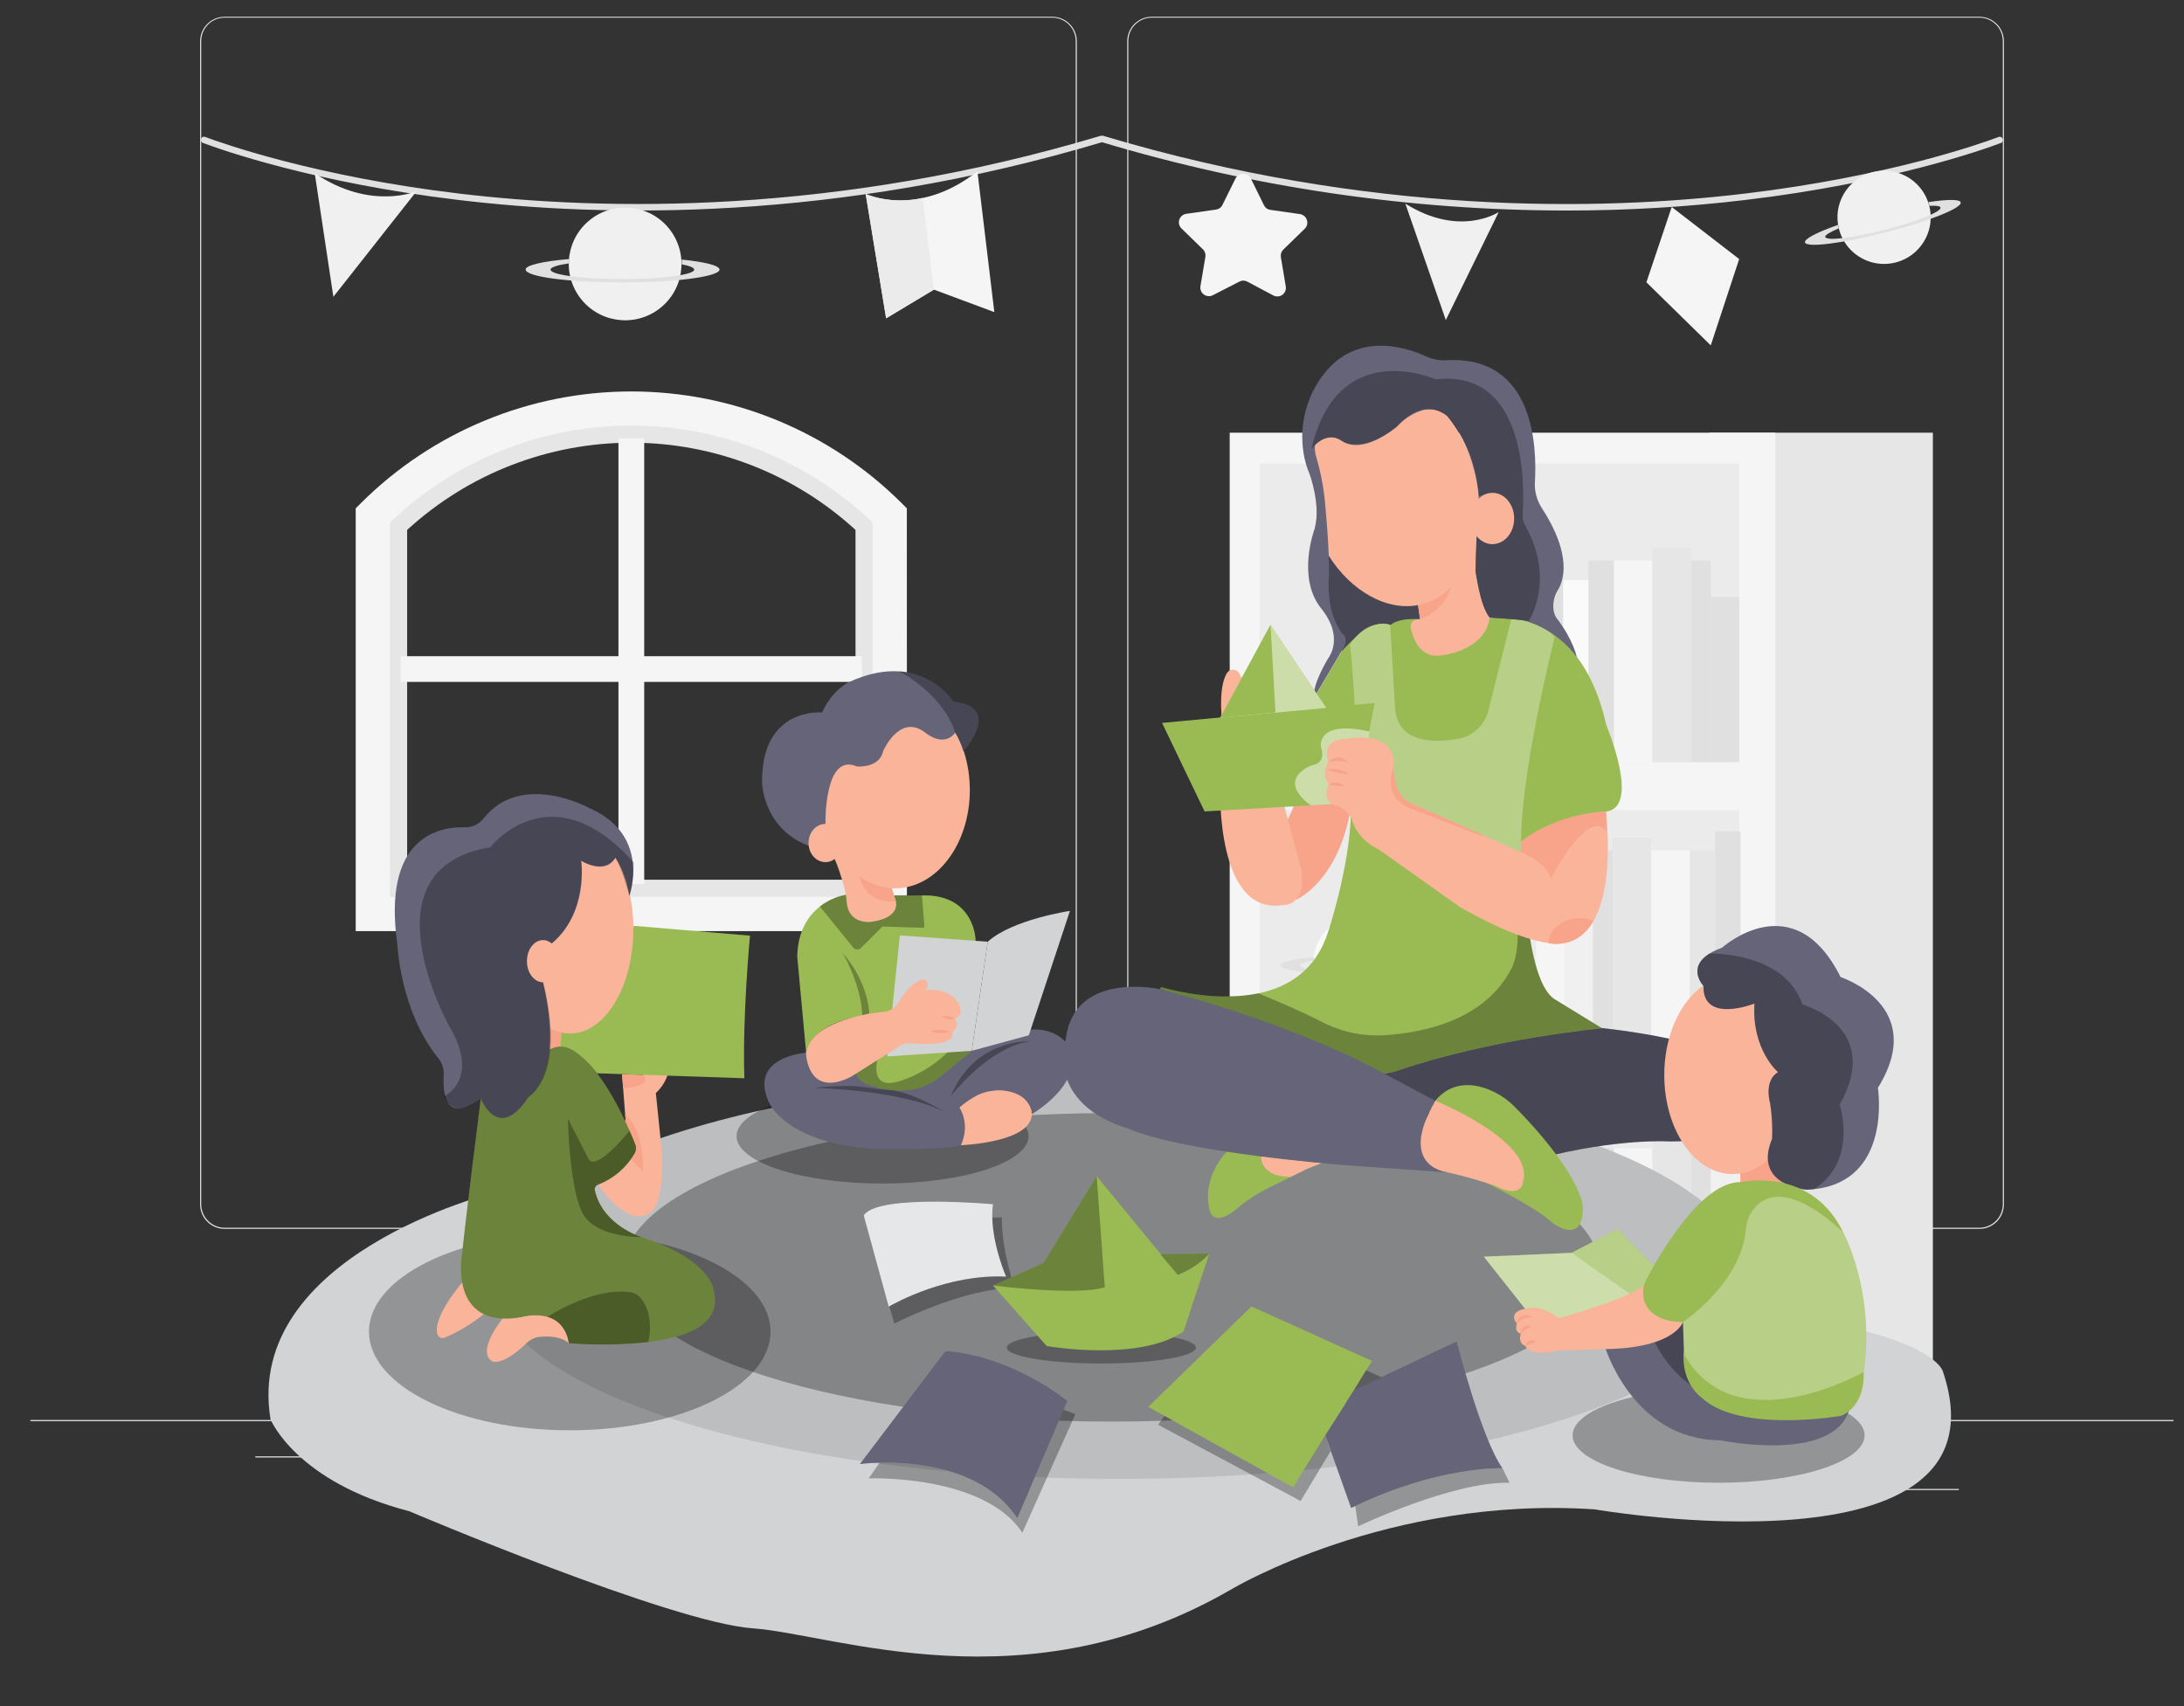 <svg xmlns="http://www.w3.org/2000/svg" width="64" height="50" viewBox="0 0 64 50" fill="none">
  <rect x="0" y="0" width="64" height="50" fill="#333333" stroke="none"/>
  <g clip-path="url(#clip0_155_954)">
    <path d="M57.402 43.636H53.242V43.667H57.402V43.636Z" fill="#EBEBEB"/>
    <path d="M42.495 43.978H41.403V44.009H42.495V43.978Z" fill="#EBEBEB"/>
    <path d="M53.116 42.47H50.706V42.502H53.116V42.47Z" fill="#EBEBEB"/>
    <path d="M12.906 42.681H7.481V42.713H12.906V42.681Z" fill="#EBEBEB"/>
    <path d="M14.82 42.681H14.025V42.713H14.82V42.681Z" fill="#EBEBEB"/>
    <path d="M29.172 43.211H17.405V43.243H29.172V43.211Z" fill="#EBEBEB"/>
    <path d="M30.837 36.013H6.582C6.392 36.013 6.209 35.938 6.075 35.803C5.94 35.668 5.865 35.486 5.865 35.296V1.203C5.866 1.014 5.943 0.833 6.077 0.7C6.212 0.567 6.393 0.492 6.582 0.492H30.837C30.931 0.492 31.025 0.51 31.112 0.546C31.199 0.582 31.278 0.635 31.345 0.702C31.411 0.768 31.464 0.847 31.5 0.934C31.536 1.021 31.555 1.115 31.555 1.209V35.296C31.555 35.486 31.479 35.668 31.345 35.803C31.21 35.938 31.028 36.013 30.837 36.013ZM6.582 0.517C6.4 0.517 6.226 0.59 6.098 0.718C5.969 0.847 5.897 1.021 5.896 1.203V35.296C5.897 35.477 5.969 35.652 6.098 35.78C6.226 35.909 6.4 35.981 6.582 35.982H30.837C31.019 35.981 31.193 35.909 31.322 35.78C31.451 35.652 31.523 35.477 31.523 35.296V1.203C31.523 1.021 31.451 0.847 31.322 0.718C31.193 0.59 31.019 0.517 30.837 0.517H6.582Z" fill="#EBEBEB"/>
    <path d="M58.005 36.013H33.75C33.56 36.013 33.377 35.938 33.243 35.803C33.108 35.668 33.033 35.486 33.033 35.296V1.203C33.035 1.014 33.111 0.833 33.245 0.7C33.38 0.567 33.561 0.492 33.75 0.492H58.005C58.099 0.492 58.192 0.51 58.279 0.546C58.366 0.582 58.445 0.635 58.512 0.702C58.578 0.768 58.631 0.847 58.667 0.934C58.703 1.021 58.722 1.115 58.722 1.209V35.296C58.722 35.486 58.647 35.668 58.512 35.803C58.377 35.938 58.195 36.013 58.005 36.013ZM33.75 0.517C33.568 0.517 33.394 0.59 33.266 0.718C33.137 0.847 33.065 1.021 33.064 1.203V35.296C33.065 35.477 33.137 35.652 33.266 35.78C33.394 35.909 33.568 35.981 33.75 35.982H58.005C58.186 35.981 58.361 35.909 58.489 35.78C58.618 35.652 58.69 35.477 58.691 35.296V1.203C58.69 1.021 58.618 0.847 58.489 0.718C58.361 0.59 58.186 0.517 58.005 0.517H33.75Z" fill="#EBEBEB"/>
    <path d="M63.694 41.615H0.892V41.647H63.694V41.615Z" fill="#EBEBEB"/>
    <path d="M26.078 26.786H10.927V15.105L11.081 14.959C13.074 13.039 15.734 11.97 18.5 11.978C21.267 11.97 23.928 13.039 25.921 14.959L26.075 15.105L26.078 26.786ZM11.931 25.781H25.07V15.53C23.277 13.886 20.933 12.974 18.5 12.974C16.068 12.974 13.724 13.886 11.931 15.53V25.781Z" fill="#E6E6E6"/>
    <path d="M25.261 19.984V19.231H18.878V12.848H18.123V19.231H11.742V19.984H18.123V25.907H18.878V19.984H25.261Z" fill="#F5F5F5"/>
    <path d="M26.577 27.288H10.424V14.898L10.57 14.751C12.675 12.651 15.526 11.472 18.499 11.472C21.472 11.472 24.324 12.651 26.428 14.751L26.574 14.898L26.577 27.288ZM11.429 26.285H25.572V15.313C23.669 13.489 21.136 12.472 18.5 12.472C15.865 12.472 13.332 13.489 11.429 15.313V26.285Z" fill="#F5F5F5"/>
    <path d="M56.641 12.681H50.094V41.632H56.641V12.681Z" fill="#E6E6E6"/>
    <path d="M52.026 12.681H36.035V41.633H52.026V12.681Z" fill="#F5F5F5"/>
    <path d="M42.241 13.587H36.914V40.727H42.241V13.587Z" fill="#EBEBEB"/>
    <path d="M50.964 13.587H43.152V40.727H50.964V13.587Z" fill="#EBEBEB"/>
    <path d="M42.242 22.332H37.398V23.747H42.242V22.332Z" fill="#F5F5F5"/>
    <path d="M50.965 22.332H44.096V23.747H50.965V22.332Z" fill="#F5F5F5"/>
    <path d="M42.242 30.778H37.398V32.193H42.242V30.778Z" fill="#F5F5F5"/>
    <path d="M50.965 30.778H44.096V32.193H50.965V30.778Z" fill="#F5F5F5"/>
    <path d="M46.55 32.982H45.802V40.727H46.55V32.982Z" fill="#E0E0E0"/>
    <path d="M47.297 33.652H46.55V40.727H47.297V33.652Z" fill="#E0E0E0"/>
    <path d="M45.804 33.652H45.056V40.727H45.804V33.652Z" fill="#FAFAFA"/>
    <path d="M50.132 33.652H49.552V40.727H50.132V33.652Z" fill="#E0E0E0"/>
    <path d="M50.966 33.105H50.132V40.727H50.966V33.105Z" fill="#F0F0F0"/>
    <path d="M48.424 33.652H47.297V40.727H48.424V33.652Z" fill="#F5F5F5"/>
    <path d="M49.55 33.208H48.423V40.727H49.55V33.208Z" fill="#E6E6E6"/>
    <path d="M51.005 24.362H50.257V30.823H51.005V24.362Z" fill="#E0E0E0"/>
    <path d="M50.257 24.921H49.51V30.823H50.257V24.921Z" fill="#E6E6E6"/>
    <path d="M47.257 24.921H46.676V30.823H47.257V24.921Z" fill="#E0E0E0"/>
    <path d="M46.676 24.465H45.842V30.823H46.676V24.465Z" fill="#F0F0F0"/>
    <path d="M45.846 24.465H45.012V30.823H45.846V24.465Z" fill="#F5F5F5"/>
    <path d="M49.512 24.921H48.385V30.823H49.512V24.921Z" fill="#F5F5F5"/>
    <path d="M48.384 24.55H47.257V30.823H48.384V24.55Z" fill="#E6E6E6"/>
    <path d="M46.55 17.001H45.802V22.332H46.55V17.001Z" fill="#FAFAFA"/>
    <path d="M47.297 16.429H46.55V22.332H47.297V16.429Z" fill="#E0E0E0"/>
    <path d="M45.804 16.429H45.056V22.332H45.804V16.429Z" fill="#E0E0E0"/>
    <path d="M50.132 16.429H49.552V22.332H50.132V16.429Z" fill="#E0E0E0"/>
    <path d="M50.966 17.493H50.132V22.334H50.966V17.493Z" fill="#E0E0E0"/>
    <path d="M48.424 16.429H47.297V22.332H48.424V16.429Z" fill="#F5F5F5"/>
    <path d="M49.55 16.06H48.423V22.333H49.55V16.06Z" fill="#E6E6E6"/>
    <path d="M42.105 22.529L39.893 17.892L37.678 22.529H42.105Z" fill="#E0E0E0"/>
    <path d="M37.678 22.529L39.893 17.892V22.529H37.678Z" fill="#F5F5F5"/>
    <path d="M39.753 29.418C40.447 29.418 41.01 28.855 41.01 28.16C41.01 27.466 40.447 26.903 39.753 26.903C39.059 26.903 38.496 27.466 38.496 28.16C38.496 28.855 39.059 29.418 39.753 29.418Z" fill="#FAFAFA"/>
    <path d="M38.502 28.052V28.147C38.251 28.185 38.09 28.234 38.09 28.289C38.09 28.404 38.808 28.497 39.692 28.497C40.575 28.497 41.294 28.404 41.294 28.289C41.294 28.244 41.192 28.204 41.015 28.17V28.065C41.528 28.116 41.857 28.196 41.857 28.289C41.857 28.444 40.89 28.571 39.695 28.571C38.5 28.571 37.534 28.445 37.534 28.289C37.525 28.189 37.915 28.103 38.502 28.052Z" fill="#E0E0E0"/>
    <path d="M40.026 25.957C40.091 26.081 40.191 26.181 40.314 26.248C40.436 26.314 40.576 26.342 40.715 26.329C40.853 26.316 40.985 26.262 41.093 26.174C41.201 26.086 41.281 25.968 41.322 25.835C41.363 25.702 41.363 25.56 41.323 25.426C41.283 25.293 41.205 25.174 41.097 25.085C40.99 24.996 40.859 24.941 40.72 24.927C40.581 24.913 40.442 24.94 40.319 25.006C40.154 25.093 40.03 25.242 39.975 25.421C39.921 25.599 39.939 25.792 40.026 25.957Z" fill="#FAFAFA"/>
    <path d="M40.001 25.902C40.007 25.919 40.015 25.935 40.023 25.951C39.907 26.037 39.842 26.103 39.856 26.129C39.886 26.186 40.266 26.044 40.704 25.81C41.143 25.577 41.47 25.34 41.436 25.282C41.425 25.261 41.363 25.268 41.267 25.299V25.293L41.239 25.247C41.506 25.138 41.69 25.09 41.714 25.136C41.756 25.209 41.311 25.53 40.72 25.845C40.129 26.161 39.622 26.348 39.577 26.276C39.554 26.228 39.723 26.082 40.001 25.902Z" fill="#E0E0E0"/>
    <path d="M38.079 24.828L38.013 24.962C38.002 24.985 37.985 25.005 37.965 25.019C37.944 25.034 37.92 25.044 37.895 25.048L37.749 25.069C37.708 25.076 37.671 25.098 37.647 25.132C37.622 25.165 37.612 25.207 37.618 25.249C37.623 25.282 37.639 25.312 37.663 25.335L37.77 25.44C37.789 25.458 37.802 25.48 37.81 25.504C37.818 25.528 37.82 25.554 37.816 25.579L37.791 25.725C37.785 25.754 37.788 25.784 37.799 25.811C37.81 25.838 37.828 25.861 37.852 25.878C37.876 25.895 37.903 25.906 37.932 25.908C37.962 25.91 37.991 25.903 38.016 25.889L38.15 25.816C38.172 25.804 38.197 25.798 38.223 25.798C38.248 25.798 38.273 25.804 38.296 25.816L38.429 25.889C38.455 25.903 38.484 25.909 38.513 25.907C38.542 25.905 38.57 25.895 38.593 25.877C38.617 25.86 38.635 25.837 38.646 25.81C38.657 25.783 38.66 25.754 38.656 25.725L38.63 25.579C38.626 25.554 38.627 25.528 38.635 25.504C38.643 25.48 38.657 25.458 38.675 25.44L38.782 25.335C38.797 25.321 38.808 25.303 38.816 25.285C38.824 25.266 38.828 25.246 38.828 25.225C38.828 25.205 38.824 25.184 38.816 25.166C38.808 25.147 38.797 25.13 38.782 25.115C38.759 25.09 38.727 25.073 38.692 25.069L38.546 25.048C38.521 25.044 38.497 25.035 38.476 25.02C38.456 25.005 38.439 24.985 38.428 24.962L38.361 24.828C38.349 24.801 38.329 24.779 38.304 24.764C38.279 24.748 38.251 24.74 38.221 24.74C38.192 24.74 38.163 24.748 38.139 24.764C38.114 24.779 38.094 24.801 38.081 24.828H38.079Z" fill="#FAFAFA"/>
    <path d="M41.285 26.667L41.254 26.73C41.248 26.741 41.24 26.751 41.231 26.758C41.221 26.765 41.209 26.769 41.197 26.771L41.124 26.781C41.114 26.782 41.105 26.786 41.097 26.791C41.089 26.796 41.081 26.802 41.075 26.81C41.07 26.818 41.065 26.827 41.063 26.836C41.061 26.846 41.06 26.856 41.062 26.865C41.064 26.881 41.071 26.895 41.083 26.906L41.135 26.955C41.143 26.964 41.149 26.974 41.153 26.986C41.157 26.998 41.158 27.01 41.156 27.022L41.143 27.091C41.142 27.101 41.142 27.111 41.144 27.121C41.146 27.131 41.15 27.14 41.156 27.148C41.162 27.156 41.17 27.163 41.178 27.168C41.187 27.173 41.196 27.176 41.206 27.177C41.221 27.18 41.237 27.177 41.251 27.171L41.314 27.136C41.324 27.131 41.336 27.128 41.348 27.128C41.36 27.128 41.372 27.131 41.383 27.136L41.446 27.171C41.455 27.175 41.464 27.178 41.474 27.179C41.484 27.18 41.494 27.178 41.504 27.175C41.513 27.172 41.522 27.167 41.529 27.16C41.537 27.153 41.542 27.145 41.547 27.136C41.554 27.122 41.556 27.107 41.554 27.091L41.542 27.022C41.54 27.01 41.541 26.998 41.544 26.986C41.548 26.974 41.554 26.964 41.563 26.955L41.614 26.906C41.621 26.899 41.627 26.891 41.63 26.882C41.634 26.873 41.636 26.864 41.636 26.854C41.636 26.844 41.634 26.834 41.63 26.826C41.627 26.817 41.621 26.808 41.614 26.802C41.603 26.79 41.588 26.783 41.572 26.781L41.499 26.771C41.487 26.769 41.476 26.764 41.467 26.757C41.457 26.75 41.449 26.741 41.444 26.73L41.413 26.667C41.407 26.654 41.398 26.643 41.386 26.636C41.374 26.628 41.36 26.624 41.346 26.624C41.332 26.624 41.318 26.628 41.306 26.636C41.295 26.643 41.285 26.654 41.279 26.667H41.285Z" fill="#FAFAFA"/>
    <path d="M41.704 34.948H38.766V35.589H41.704V34.948Z" fill="#E6E6E6"/>
    <path d="M38.819 34.948H37.351V35.589H38.819V34.948Z" fill="#FAFAFA"/>
    <path d="M41.366 35.589H38.914V40.727H41.366V35.589Z" fill="#E0E0E0"/>
    <path d="M38.862 35.589H37.688V40.727H38.862V35.589Z" fill="#F5F5F5"/>
    <path d="M45.9 6.17C41.291 6.166 36.708 5.491 32.293 4.168C24.478 6.502 17.713 6.377 13.411 5.857C9.203 5.354 6.467 4.384 5.95 4.19C5.939 4.186 5.928 4.18 5.919 4.172C5.91 4.164 5.902 4.154 5.897 4.143C5.892 4.132 5.889 4.12 5.888 4.108C5.887 4.095 5.889 4.083 5.893 4.072C5.893 4.069 5.893 4.067 5.893 4.065C5.897 4.053 5.904 4.043 5.913 4.034C5.922 4.025 5.932 4.018 5.944 4.013C5.955 4.008 5.967 4.006 5.98 4.006C5.992 4.006 6.005 4.009 6.016 4.014C6.518 4.203 9.244 5.169 13.44 5.671C17.726 6.184 24.468 6.309 32.257 3.979H32.325C40.112 6.31 46.864 6.186 51.149 5.671C55.344 5.169 58.058 4.207 58.568 4.014C58.579 4.01 58.591 4.007 58.603 4.008C58.615 4.008 58.627 4.011 58.639 4.016C58.65 4.021 58.66 4.028 58.668 4.037C58.676 4.046 58.683 4.057 58.687 4.068C58.692 4.079 58.695 4.091 58.695 4.103C58.695 4.115 58.693 4.128 58.689 4.139C58.685 4.15 58.678 4.161 58.67 4.169C58.661 4.178 58.651 4.185 58.64 4.19H58.633C58.118 4.387 55.382 5.355 51.174 5.857C49.424 6.067 47.663 6.171 45.9 6.17Z" fill="#E0E0E0"/>
    <path d="M9.223 5.076L9.769 8.698L12.207 5.604C12.207 5.604 10.857 6.185 9.223 5.076Z" fill="#F0F0F0"/>
    <path d="M41.182 5.967L42.368 9.379L43.919 6.214C43.919 6.214 42.781 6.974 41.182 5.967Z" fill="#F0F0F0"/>
    <path d="M25.368 5.685C25.368 5.685 26.887 6.404 28.642 5.021L29.138 9.147L27.367 8.488L25.967 9.329L25.368 5.685Z" fill="#F5F5F5"/>
    <path d="M25.368 5.685L25.967 9.328L27.367 8.487L27.038 5.8C26.482 5.931 25.9 5.891 25.368 5.685Z" fill="#EBEBEB"/>
    <path d="M36.649 5.22L37.042 6.019C37.059 6.054 37.085 6.085 37.117 6.108C37.15 6.13 37.187 6.145 37.226 6.15L38.105 6.276C38.149 6.285 38.19 6.305 38.224 6.335C38.258 6.364 38.283 6.403 38.297 6.446C38.311 6.488 38.314 6.534 38.304 6.578C38.294 6.622 38.273 6.663 38.242 6.696L37.607 7.314C37.578 7.342 37.556 7.376 37.544 7.415C37.531 7.453 37.528 7.494 37.534 7.533L37.68 8.405C37.686 8.449 37.68 8.495 37.662 8.536C37.644 8.578 37.615 8.614 37.579 8.64C37.542 8.667 37.499 8.683 37.455 8.687C37.41 8.691 37.364 8.683 37.324 8.664L36.548 8.252C36.513 8.233 36.474 8.223 36.434 8.223C36.395 8.223 36.356 8.233 36.321 8.252L35.533 8.656C35.492 8.675 35.447 8.683 35.402 8.678C35.358 8.674 35.315 8.658 35.278 8.632C35.242 8.605 35.213 8.57 35.195 8.528C35.177 8.487 35.171 8.442 35.176 8.397L35.323 7.525C35.329 7.486 35.326 7.445 35.313 7.407C35.3 7.368 35.279 7.334 35.249 7.306L34.615 6.688C34.584 6.655 34.562 6.614 34.552 6.57C34.542 6.526 34.544 6.48 34.558 6.437C34.572 6.394 34.598 6.356 34.632 6.326C34.666 6.296 34.708 6.276 34.752 6.268L35.631 6.142C35.669 6.138 35.706 6.124 35.738 6.103C35.771 6.081 35.797 6.052 35.816 6.019L36.208 5.225C36.24 5.167 36.294 5.124 36.358 5.105C36.421 5.086 36.49 5.094 36.548 5.125C36.59 5.147 36.625 5.18 36.649 5.22Z" fill="#F5F5F5"/>
    <path d="M48.988 6.066L48.246 8.273L50.132 10.122L50.965 7.592L48.988 6.066Z" fill="#F5F5F5"/>
    <path d="M19.285 9.075C20.025 8.541 20.192 7.509 19.659 6.769C19.126 6.029 18.093 5.861 17.353 6.395C16.613 6.928 16.446 7.96 16.979 8.7C17.512 9.441 18.545 9.608 19.285 9.075Z" fill="#F0F0F0"/>
    <path d="M16.675 7.592V7.718C16.339 7.767 16.133 7.831 16.133 7.902C16.133 8.055 17.076 8.178 18.238 8.178C19.4 8.178 20.344 8.052 20.344 7.902C20.344 7.845 20.209 7.79 19.978 7.747V7.607C20.65 7.675 21.085 7.781 21.085 7.9C21.085 8.105 19.812 8.277 18.243 8.277C16.674 8.277 15.404 8.111 15.404 7.9C15.392 7.777 15.9 7.657 16.675 7.592Z" fill="#E0E0E0"/>
    <path d="M53.888 6.708C53.955 6.97 54.098 7.206 54.299 7.386C54.5 7.566 54.75 7.683 55.018 7.721C55.285 7.759 55.558 7.717 55.801 7.601C56.045 7.484 56.249 7.297 56.386 7.065C56.524 6.833 56.59 6.565 56.575 6.295C56.56 6.025 56.466 5.766 56.304 5.549C56.142 5.333 55.92 5.17 55.665 5.08C55.41 4.99 55.135 4.978 54.873 5.045C54.699 5.089 54.536 5.168 54.392 5.275C54.248 5.383 54.127 5.518 54.036 5.672C53.944 5.827 53.884 5.998 53.858 6.176C53.833 6.353 53.843 6.534 53.888 6.708Z" fill="#F0F0F0"/>
    <path d="M53.863 6.59C53.866 6.625 53.873 6.659 53.885 6.692C53.625 6.801 53.473 6.894 53.487 6.943C53.518 7.069 54.299 6.973 55.233 6.734C56.166 6.495 56.895 6.204 56.865 6.082C56.854 6.037 56.74 6.021 56.54 6.033V6.021C56.531 5.988 56.521 5.955 56.51 5.923C57.063 5.84 57.433 5.835 57.457 5.931C57.5 6.096 56.514 6.49 55.255 6.81C53.997 7.13 52.94 7.271 52.892 7.103C52.871 7 53.258 6.803 53.863 6.59Z" fill="#E0E0E0"/>
    <path d="M14.452 34.96C14.452 34.96 7.13 36.791 7.928 41.598C7.928 41.598 8.672 43.429 11.991 44.288C11.991 44.288 19.66 47.55 22.064 47.721C24.467 47.893 30.075 50.068 36.084 46.577C36.084 46.577 40.662 43.83 46.728 44.234C46.728 44.234 59.01 46.362 56.936 40.197C56.936 40.197 56.776 39.35 53.303 38.71" fill="#D1D3D4"/>
    <path d="M32.785 43.341C42.952 43.341 51.194 40.687 51.194 37.412C51.194 34.138 42.952 31.484 32.785 31.484C22.619 31.484 14.377 34.138 14.377 37.412C14.377 40.687 22.619 43.341 32.785 43.341Z" fill="#BCBEC0"/>
    <path opacity="0.3" d="M32.569 41.662C40.463 41.662 46.862 39.638 46.862 37.141C46.862 34.645 40.463 32.621 32.569 32.621C24.674 32.621 18.275 34.645 18.275 37.141C18.275 39.638 24.674 41.662 32.569 41.662Z" fill="black"/>
    <path opacity="0.3" d="M16.696 41.917C19.945 41.917 22.58 40.623 22.58 39.025C22.58 37.428 19.945 36.133 16.696 36.133C13.446 36.133 10.812 37.428 10.812 39.025C10.812 40.623 13.446 41.917 16.696 41.917Z" fill="black"/>
    <path opacity="0.3" d="M25.863 34.686C28.225 34.686 30.141 34.064 30.141 33.297C30.141 32.529 28.225 31.907 25.863 31.907C23.5 31.907 21.584 32.529 21.584 33.297C21.584 34.064 23.5 34.686 25.863 34.686Z" fill="black"/>
    <path opacity="0.3" d="M50.362 43.454C52.724 43.454 54.64 42.832 54.64 42.065C54.64 41.297 52.724 40.675 50.362 40.675C47.999 40.675 46.084 41.297 46.084 42.065C46.084 42.832 47.999 43.454 50.362 43.454Z" fill="black"/>
    <path d="M23.618 30.852C23.618 30.852 21.918 30.965 22.534 32.31C22.534 32.31 23.02 33.505 25.636 33.674C25.636 33.674 27.691 33.711 28.158 33.562C28.243 33.389 28.284 33.198 28.278 33.006C28.271 32.813 28.217 32.626 28.121 32.459C28.121 32.459 29.05 31.584 29.956 32.157C29.98 32.172 30.002 32.191 30.021 32.212C30.095 32.288 30.257 32.488 30.213 32.665C30.213 32.665 31.824 31.758 31.32 30.665C31.32 30.665 31.06 30.186 30.357 30.17C30.14 30.169 29.925 30.211 29.724 30.294L28.476 30.796L23.618 30.852Z" fill="#656478"/>
    <path d="M28.589 27.545L28.482 30.632L28.476 30.796L27.654 31.468C26.86 32.196 25.872 31.953 25.384 31.761C25.283 31.721 25.196 31.651 25.136 31.56C25.076 31.469 25.045 31.362 25.048 31.253C25.048 31.253 25.048 31.253 25.048 31.248C25.063 30.662 25.268 29.77 25.268 29.77C23.68 30.031 23.624 30.853 23.624 30.853L23.362 28.032C23.379 27.271 23.696 26.824 24.029 26.567C24.255 26.392 24.519 26.274 24.801 26.222L26.203 26.241H27.174C28.568 26.293 28.589 27.545 28.589 27.545Z" fill="#9ABB54"/>
    <path opacity="0.3" d="M27.089 27.147C27.09 27.152 27.089 27.158 27.087 27.163C27.085 27.168 27.082 27.173 27.079 27.177C27.075 27.181 27.07 27.184 27.065 27.186C27.06 27.188 27.055 27.189 27.049 27.189L25.858 27.153L25.229 27.782C25.214 27.797 25.196 27.808 25.177 27.816C25.157 27.823 25.136 27.827 25.114 27.826C25.093 27.825 25.073 27.819 25.054 27.81C25.035 27.8 25.018 27.787 25.005 27.771L24.023 26.564C24.249 26.388 24.514 26.27 24.795 26.219L26.197 26.237H27.015L27.089 27.147Z" fill="black"/>
    <path d="M16.476 30.037L16.524 30.78L15.95 30.788L15.875 29.917L16.476 30.037Z" fill="#F7A48B"/>
    <path d="M35.985 33.713C35.985 33.713 35.18 34.477 35.455 35.497C35.471 35.558 35.508 35.611 35.559 35.648C35.611 35.684 35.674 35.7 35.736 35.694C35.852 35.679 36.013 35.615 36.225 35.438C36.505 35.2 36.811 34.996 37.139 34.831L38.279 34.266C38.279 34.266 36.989 34.795 36.952 33.876L35.985 33.713Z" fill="#9ABB54"/>
    <path d="M36.952 33.879L38.733 34.084L38.278 34.266L37.833 34.486C37.833 34.486 36.956 34.544 36.952 33.879Z" fill="#F9B499"/>
    <path d="M46.726 30.107C46.726 30.107 50.133 30.408 51.038 31.279C51.038 31.279 52.487 33.452 48.938 33.452C48.938 33.452 47.416 33.344 45.062 33.959L40.066 32.655L40.32 30.99C40.32 30.99 45.784 29.661 46.726 30.107Z" fill="#656478"/>
    <path opacity="0.3" d="M46.726 30.107C46.726 30.107 50.133 30.408 51.038 31.279C51.038 31.279 52.487 33.452 48.938 33.452C48.938 33.452 47.416 33.344 45.062 33.959L40.066 32.655L40.32 30.99C40.32 30.99 45.784 29.661 46.726 30.107Z" fill="black"/>
    <path d="M44.393 32.442C44.226 32.27 44.032 32.127 43.819 32.018C43.368 31.791 42.626 31.584 42.061 32.256C41.187 33.29 43.475 34.621 43.475 34.621C43.475 34.621 44.94 35.343 45.413 35.77C45.498 35.849 45.595 35.914 45.7 35.965C45.941 36.08 46.299 36.15 46.374 35.613C46.398 35.429 46.378 35.242 46.315 35.069C46.164 34.658 45.72 33.79 44.393 32.442Z" fill="#9ABB54"/>
    <path d="M38.726 15.941C38.726 15.941 38.799 18.558 39.514 19.335L42.383 18.337L42.551 17.77L41.647 15.858L38.726 15.941Z" fill="#656478"/>
    <path opacity="0.3" d="M38.726 15.941C38.726 15.941 38.825 18.643 39.54 19.42L42.383 18.337L42.551 17.77L41.647 15.858L38.726 15.941Z" fill="black"/>
    <path d="M47.059 23.785C46.185 23.859 45.347 24.162 44.629 24.664C44.629 24.664 44.623 25.606 44.724 26.648C44.834 27.753 45.063 28.969 45.553 29.284L46.944 30.135C46.944 30.135 43.696 30.428 40.9 31.396C40.9 31.396 38.496 32.069 36.394 30.668C36.394 30.668 34.788 29.541 34.015 28.994C34.009 28.989 34.004 28.982 34.002 28.975C34.001 28.967 34.001 28.959 34.005 28.952C34.008 28.945 34.014 28.939 34.021 28.936C34.028 28.932 34.036 28.931 34.043 28.933C34.514 29.065 35.742 29.348 36.87 29.114C37.749 28.931 38.566 28.434 38.92 27.304C38.92 27.304 39.621 25.23 39.593 23.521L38.507 20.458L39.312 19.097C39.312 19.097 40.162 18.05 40.746 18.319C40.746 18.319 40.941 18.099 41.621 18.148L43.663 18.1C43.663 18.1 46.265 17.66 47.067 21.235C47.059 21.233 48.105 23.665 47.059 23.785Z" fill="#9ABB54"/>
    <path d="M44.582 24.976C44.465 23.008 45.558 18.669 45.558 18.669C45.558 18.669 45.221 18.221 44.296 18.108L43.619 20.817C43.567 21.029 43.454 21.221 43.294 21.37C43.135 21.519 42.935 21.618 42.72 21.656C41.971 21.783 40.913 21.768 40.877 20.686L40.738 18.315C40.738 18.315 40.093 18.08 39.56 18.892C39.56 18.892 39.896 21.748 39.588 23.517" fill="#9ABB54"/>
    <path opacity="0.3" d="M44.582 24.976C44.465 23.008 45.558 18.669 45.558 18.669C45.558 18.669 45.221 18.221 44.296 18.108L43.619 20.817C43.567 21.029 43.454 21.221 43.294 21.37C43.135 21.519 42.935 21.618 42.72 21.656C41.971 21.783 40.913 21.768 40.877 20.686L40.738 18.315C40.738 18.315 40.093 18.08 39.56 18.892C39.56 18.892 39.896 21.748 39.588 23.517" fill="white"/>
    <path d="M41.516 17.465L41.613 18.145C41.613 18.145 41.224 18.121 41.37 18.511C41.37 18.511 41.517 19.265 42.172 19.216C42.172 19.216 43.509 19.12 43.656 18.098C43.656 18.098 43.339 17.613 43.242 16.737L43.273 15.735L41.516 17.465Z" fill="#F9B499"/>
    <path d="M41.516 17.465L41.614 18.145C41.614 18.145 42.805 17.756 42.513 16.468L41.516 17.465Z" fill="#F7A48B"/>
    <path d="M43.273 15.733C43.064 16.752 42.456 17.535 41.607 17.723C40.655 17.932 39.593 17.328 38.938 16.287C38.772 16.024 38.637 15.743 38.537 15.449C38.707 14.773 38.38 13.888 38.38 13.888C38.36 13.843 38.341 13.796 38.325 13.75C38.442 12.476 39.181 11.446 40.175 11.226C40.974 11.05 41.799 11.441 42.409 12.184C42.824 12.7 43.111 13.306 43.247 13.953C43.258 13.999 43.267 14.045 43.276 14.092C43.284 14.138 43.289 14.165 43.294 14.2C43.314 14.316 43.328 14.431 43.338 14.544C43.374 14.941 43.353 15.342 43.273 15.733Z" fill="#F9B499"/>
    <path d="M46.208 19.263C45.446 18.249 44.456 18.145 44.456 18.145L43.65 18.097C43.406 17.73 43.237 16.735 43.237 16.735C43.237 16.473 43.25 16.099 43.268 15.733C43.292 15.194 43.324 14.671 43.332 14.549C43.332 14.534 43.332 14.524 43.332 14.524C43.321 14.414 43.305 14.305 43.288 14.205C43.282 14.168 43.276 14.132 43.269 14.097C43.261 14.062 43.251 14.004 43.24 13.958C43.029 12.982 42.627 12.458 42.627 12.458C42.566 12.358 42.49 12.268 42.403 12.189C41.744 11.612 40.926 12.507 40.926 12.507C39.832 13.386 39.321 12.92 39.321 12.92C38.882 12.653 38.64 12.799 38.64 12.799C38.64 12.799 38.458 12.982 38.562 13.359C38.681 13.755 38.765 14.16 38.813 14.57C38.863 15.083 38.918 15.742 38.938 16.291C38.946 16.532 38.947 16.753 38.938 16.933C38.938 16.933 38.841 17.955 39.351 18.586C39.351 18.586 39.571 18.708 39.303 19.099L38.498 20.46C38.498 20.46 38.425 20.12 38.937 19.268C38.937 19.268 39.399 18.682 38.718 17.834C37.985 16.921 38.523 15.5 38.523 15.5C38.528 15.486 38.532 15.472 38.534 15.457C38.704 14.781 38.378 13.896 38.378 13.896C38.358 13.851 38.339 13.805 38.323 13.758C38.283 13.648 38.251 13.535 38.226 13.42C38.141 13.018 38.14 12.602 38.223 12.199C38.306 11.796 38.471 11.414 38.707 11.077C39.68 9.686 41.172 10.162 41.79 10.443C41.973 10.528 42.174 10.568 42.375 10.558C44.959 10.401 45.043 13.091 44.978 14.141C44.966 14.409 45.039 14.674 45.188 14.898C46.081 16.278 45.814 17.025 45.656 17.285C45.563 17.433 45.515 17.605 45.518 17.78C45.517 17.891 45.545 18 45.601 18.097C46.111 18.753 46.208 19.263 46.208 19.263Z" fill="#656478"/>
    <path d="M38.428 13.161C38.428 13.161 38.837 12.591 39.327 12.918C39.401 12.967 39.935 13.284 40.932 12.505C40.932 12.505 41.625 11.601 42.409 12.187C42.962 12.855 43.288 13.681 43.337 14.547C43.337 14.547 44.163 14.204 44.336 15.01C44.336 15.01 44.519 15.84 43.734 15.948C43.563 15.924 43.402 15.85 43.273 15.734L43.242 16.736C43.242 16.736 43.363 17.761 43.655 18.097C43.655 18.097 44.388 18.146 44.798 18.195C44.798 18.195 45.594 17.012 44.7 15.412C44.639 15.305 44.611 15.181 44.62 15.058C44.676 14.207 44.734 10.819 42.075 11.117C42.075 11.119 39.206 9.83 38.428 13.161Z" fill="#656478"/>
    <path opacity="0.3" d="M38.428 13.161C38.428 13.161 38.837 12.591 39.327 12.918C39.401 12.967 39.935 13.284 40.932 12.505C40.932 12.505 41.625 11.601 42.409 12.187C42.962 12.855 43.288 13.681 43.337 14.547C43.337 14.547 44.163 14.204 44.336 15.01C44.336 15.01 44.519 15.84 43.734 15.948C43.563 15.924 43.402 15.85 43.273 15.734L43.242 16.736C43.242 16.736 43.363 17.761 43.655 18.097C43.655 18.097 44.388 18.146 44.798 18.195C44.798 18.195 45.594 17.012 44.7 15.412C44.639 15.305 44.611 15.181 44.62 15.058C44.676 14.207 44.734 10.819 42.075 11.117C42.075 11.119 39.206 9.83 38.428 13.161Z" fill="black"/>
    <path opacity="0.3" d="M46.945 30.132C46.945 30.132 43.697 30.425 40.902 31.393C40.902 31.393 38.498 32.066 36.396 30.665C36.396 30.665 34.789 29.538 34.016 28.991C34.01 28.986 34.006 28.979 34.004 28.972C34.002 28.964 34.003 28.956 34.006 28.949C34.01 28.942 34.015 28.936 34.022 28.933C34.029 28.929 34.037 28.928 34.045 28.93C34.516 29.062 35.743 29.345 36.872 29.111C37.409 29.331 38.138 29.64 38.734 29.947C39.306 30.244 39.948 30.379 40.59 30.338C41.782 30.258 43.538 29.872 44.3 28.366C44.3 28.366 44.608 27.833 44.413 26.6L44.728 26.646C44.837 27.751 45.067 28.967 45.556 29.281L46.945 30.132Z" fill="black"/>
    <path d="M37.969 23.399C37.916 23.642 37.821 23.875 37.69 24.086C37.69 24.086 37.977 25.555 37.977 26.37C37.977 26.37 39.19 25.866 39.572 23.755L39.139 23.246L37.969 23.399Z" fill="#F7A48B"/>
    <path d="M35.757 23.094C35.757 23.094 35.629 26.807 37.563 26.528C37.563 26.528 38.326 26.601 38.122 25.434L37.512 23.17L35.757 23.094Z" fill="#F9B499"/>
    <path d="M35.833 21.313C35.833 21.313 35.658 20.176 35.961 19.715C35.982 19.686 36.01 19.662 36.043 19.646C36.076 19.63 36.113 19.623 36.149 19.626C36.185 19.629 36.22 19.642 36.251 19.662C36.281 19.683 36.305 19.711 36.321 19.744C36.4 19.908 36.522 20.169 36.673 20.525L36.647 21.441L35.833 21.313Z" fill="#F9B499"/>
    <path d="M34.053 21.186L35.299 23.78L39.724 23.526L40.284 20.601L34.053 21.186Z" fill="#9ABB54"/>
    <path d="M37.232 18.312L35.757 21.033L38.864 20.746L37.232 18.312Z" fill="#9ABB54"/>
    <path opacity="0.5" d="M37.232 18.312L35.757 21.033L38.864 20.746L37.232 18.312Z" fill="white"/>
    <path d="M37.232 18.312L37.377 20.878L35.757 21.033L37.232 18.312Z" fill="#9ABB54"/>
    <path opacity="0.5" d="M38.413 23.601C38.413 23.601 37.36 22.916 38.428 22.43C38.428 22.43 38.885 22.404 38.708 21.895C38.708 21.895 38.554 21.082 40.132 21.438L39.724 23.524L38.413 23.601Z" fill="white"/>
    <path d="M50.985 34.035L51.008 34.936L52.27 34.913L52.179 33.066L50.985 34.035Z" fill="#F7A48B"/>
    <path d="M46.998 39.374C46.998 39.374 47.787 42.191 50.422 42.212C50.422 42.212 53.689 42.888 54.184 41.334L49.318 38.743L46.998 39.374Z" fill="#656478"/>
    <path opacity="0.3" d="M48.35 38.969C48.567 39.622 48.985 40.189 49.544 40.591L49.701 39.239L49.318 38.743L48.35 38.969Z" fill="black"/>
    <path d="M44.678 38.338L43.483 36.829L46.051 36.716L47.404 36.017L48.687 37.324L48.575 38.451L45.691 39.036L44.678 38.338Z" fill="#9ABB54"/>
    <path opacity="0.3" d="M44.678 38.338L43.483 36.829L46.051 36.716L47.404 36.017L48.687 37.324L48.575 38.451L45.691 39.036L44.678 38.338Z" fill="white"/>
    <path opacity="0.3" d="M46.051 36.716L48.169 38.202L45.691 39.036L44.678 38.338L43.483 36.829L46.051 36.716Z" fill="white"/>
    <path d="M19.219 32.032L19.403 33.827C19.465 35.226 19.095 35.514 19.095 35.514C18.416 36.071 17.524 34.718 17.524 34.718L18.298 32.901L18.333 32.818L18.32 32.659L18.228 31.484L18.832 31.504C18.834 31.504 18.837 31.503 18.839 31.502C18.841 31.501 18.842 31.499 18.843 31.497C18.844 31.494 18.844 31.492 18.843 31.489C18.843 31.487 18.841 31.485 18.839 31.484C18.647 31.312 18.86 31.157 18.959 31.069C18.974 31.057 18.985 31.039 18.989 31.02C18.994 31.001 18.992 30.981 18.985 30.963C18.878 30.677 19.137 30.802 19.351 30.938C19.441 30.994 19.51 31.076 19.549 31.173C19.589 31.27 19.596 31.378 19.571 31.479C19.504 31.692 19.383 31.882 19.219 32.032Z" fill="#F9B499"/>
    <path d="M18.23 31.484L18.262 31.9C18.262 31.9 19.145 31.833 18.852 31.507L18.23 31.484Z" fill="#F7A48B"/>
    <path d="M18.58 27.133L21.978 27.421C21.978 27.421 21.751 29.809 21.813 31.6L17.493 31.454C17.493 31.454 17 30.771 16.42 30.684L16.48 30.035L18.58 27.133Z" fill="#9ABB54"/>
    <path d="M13.539 37.591C13.539 37.591 12.66 38.607 12.82 39.107C12.827 39.128 12.839 39.147 12.854 39.163C12.87 39.18 12.888 39.193 12.909 39.202C12.93 39.21 12.952 39.215 12.974 39.215C12.997 39.214 13.019 39.209 13.039 39.2C13.544 38.982 14.009 38.681 14.416 38.311L13.539 37.591Z" fill="#F9B499"/>
    <path d="M14.744 38.624C14.744 38.624 13.946 39.58 14.415 39.892C14.415 39.892 14.694 40.074 15.435 39.358C15.538 39.258 15.673 39.194 15.816 39.179C16.058 39.154 16.426 39.159 16.67 39.363C16.67 39.347 16.592 38.275 15.274 38.597C15.274 38.597 14.949 38.671 14.744 38.624Z" fill="#F9B499"/>
    <path d="M18.837 34.339L18.493 33.973C18.713 33.728 18.617 33.534 18.617 33.534L18.295 32.914V32.897L18.331 32.813L18.318 32.655V32.647C18.935 33.213 18.837 34.339 18.837 34.339Z" fill="#F7A48B"/>
    <path d="M24.365 25.004C24.365 25.004 24.517 25.187 24.74 26.007C24.777 26.153 24.802 26.301 24.813 26.451C24.833 26.665 24.944 27.022 25.468 27.022C25.468 27.022 26.364 26.966 26.252 26.405L25.991 25.6L24.571 24.834L24.365 25.004Z" fill="#F9B499"/>
    <path d="M25.991 25.602L26.252 26.408C26.252 26.408 25.373 26.576 25.169 25.623L25.991 25.602Z" fill="#F7A48B"/>
    <path opacity="0.3" d="M24.687 27.919C24.687 27.919 25.247 28.853 25.266 29.768L25.472 29.695C25.472 29.695 25.468 28.816 24.687 27.919Z" fill="black"/>
    <path opacity="0.1" d="M31.354 26.695C31.354 26.695 29.666 26.944 28.945 27.598L28.476 30.796L30.149 30.341L31.354 26.695Z" fill="black"/>
    <path opacity="0.3" d="M27.865 32.127C27.865 32.127 28.942 30.695 30.203 30.511C30.203 30.511 28.538 30.438 27.865 32.127Z" fill="black"/>
    <path opacity="0.3" d="M23.85 31.882C23.85 31.882 26.372 31.931 27.669 32.58C27.669 32.58 26.678 31.968 26.041 31.943C25.404 31.918 25.246 31.735 23.85 31.882Z" fill="black"/>
    <path d="M28.158 33.562C28.158 33.562 30.253 33.489 30.237 32.636C30.237 32.636 30.217 32.089 29.488 31.973C29.209 31.931 28.923 31.969 28.666 32.084C28.468 32.186 28.283 32.311 28.116 32.458C28.116 32.458 28.447 32.92 28.158 33.562Z" fill="#F9B499"/>
    <path opacity="0.3" d="M28.481 30.633L28.475 30.796L27.654 31.468C26.859 32.196 25.872 31.953 25.384 31.761C25.282 31.722 25.195 31.651 25.135 31.561C25.075 31.47 25.044 31.362 25.047 31.253V31.249L25.731 30.974C25.731 30.974 25.415 31.987 26.365 31.683C26.958 31.495 27.491 31.154 27.908 30.693L28.481 30.633Z" fill="black"/>
    <path d="M33.647 41.231L37.892 43.585L40.205 39.885L36.673 38.287L33.647 41.231Z" fill="#9ABB54"/>
    <path opacity="0.3" d="M34.125 41.496L33.937 41.754L38.114 43.989L38.991 42.528L38.836 42.064L37.892 43.585L34.125 41.496Z" fill="black"/>
    <path d="M44.028 43.027C44.028 43.027 42.181 42.959 39.714 44.137C39.674 44.156 39.634 44.175 39.593 44.195L38.836 42.064L39.678 40.739L42.687 39.313C42.687 39.313 43.409 42.166 44.028 43.027Z" fill="#656478"/>
    <path opacity="0.3" d="M44.236 43.456C42.586 43.404 39.801 44.729 39.801 44.729L39.714 44.143V44.137C42.181 42.959 44.028 43.026 44.028 43.026L44.236 43.456Z" fill="black"/>
    <path opacity="0.3" d="M40.031 40.159L40.487 40.361L39.678 40.739L40.031 40.159Z" fill="black"/>
    <path d="M31.276 41.057L31.168 41.314L29.812 44.498C28.824 42.997 26.777 42.844 25.777 42.867C25.584 42.87 25.391 42.883 25.199 42.906L27.665 39.648C27.677 39.632 27.694 39.619 27.713 39.61C27.732 39.602 27.753 39.598 27.774 39.599C29.72 39.77 31.276 41.057 31.276 41.057Z" fill="#656478"/>
    <path opacity="0.3" d="M31.514 41.441L29.959 44.918C28.824 43.199 25.457 43.326 25.457 43.326L25.777 42.867C26.777 42.844 28.824 42.997 29.812 44.498L31.167 41.314L31.514 41.441Z" fill="black"/>
    <path d="M29.483 37.414C27.775 37.328 26.231 38.185 26.058 38.284L26.043 38.292L25.317 35.642C25.315 35.635 25.314 35.629 25.315 35.622C25.317 35.615 25.319 35.609 25.323 35.603C25.778 34.987 29.098 35.292 29.098 35.292C29.081 35.421 29.075 35.551 29.078 35.681C29.097 36.536 29.483 37.414 29.483 37.414Z" fill="#E6E7E8"/>
    <path opacity="0.3" d="M29.739 37.745C28.238 37.745 26.207 38.788 26.207 38.788L26.061 38.285C26.234 38.186 27.778 37.33 29.485 37.416C29.485 37.416 29.1 36.537 29.081 35.682L29.357 35.678C29.354 36.702 29.739 37.745 29.739 37.745Z" fill="black"/>
    <path opacity="0.3" d="M32.273 39.96C33.804 39.96 35.045 39.751 35.045 39.493C35.045 39.236 33.804 39.027 32.273 39.027C30.742 39.027 29.502 39.236 29.502 39.493C29.502 39.751 30.742 39.96 32.273 39.96Z" fill="black"/>
    <path d="M43.734 15.947C44.086 15.947 44.371 15.61 44.371 15.195C44.371 14.78 44.086 14.443 43.734 14.443C43.383 14.443 43.098 14.78 43.098 15.195C43.098 15.61 43.383 15.947 43.734 15.947Z" fill="#F9B499"/>
    <path d="M46.696 26.988C46.493 27.34 46.2 27.591 45.778 27.647C45.644 27.668 45.506 27.665 45.373 27.639C44.937 27.578 44.119 27.346 42.777 26.579L40.412 24.901C40.412 24.901 39.753 24.621 39.598 23.96C39.598 23.96 39.369 23.629 39.115 23.604C39.115 23.604 38.708 23.451 38.937 22.993C38.937 22.993 38.683 22.637 38.937 22.334C38.937 22.334 38.631 21.675 39.471 21.647C39.471 21.647 40.921 21.367 40.845 22.461C40.845 22.461 40.819 23.275 41.277 23.504L43.377 24.442L44.583 24.979L44.572 24.673C44.572 24.673 45.416 23.92 47.062 23.789C47.059 23.785 47.333 25.881 46.696 26.988Z" fill="#F9B499"/>
    <path d="M46.695 26.989C46.493 27.34 46.2 27.592 45.778 27.648C45.643 27.668 45.506 27.665 45.372 27.64C45.392 27.235 45.795 26.908 46.287 26.908C46.427 26.907 46.566 26.935 46.695 26.989Z" fill="#F7A48B"/>
    <path d="M44.572 24.669L44.583 24.976C44.583 24.976 45.321 25.281 45.447 25.739C45.447 25.739 46.541 23.628 47.075 24.366L47.059 23.785C47.059 23.785 45.708 23.786 44.572 24.669Z" fill="#F7A48B"/>
    <path d="M38.936 22.991C38.97 22.965 39.009 22.948 39.051 22.94C39.092 22.932 39.133 22.93 39.174 22.934C39.258 22.94 39.337 22.979 39.394 23.042C39.317 23.044 39.239 23.041 39.163 23.032C39.086 23.024 39.01 23.01 38.936 22.991Z" fill="#F7A48B"/>
    <path d="M38.885 22.56C38.938 22.538 38.996 22.528 39.053 22.531C39.109 22.531 39.164 22.538 39.218 22.55C39.328 22.573 39.431 22.62 39.521 22.687C39.465 22.688 39.41 22.684 39.355 22.675C39.301 22.668 39.249 22.657 39.197 22.646C39.145 22.635 39.094 22.621 39.043 22.606L38.885 22.56Z" fill="#F7A48B"/>
    <path d="M38.936 22.331C38.969 22.289 39.013 22.255 39.063 22.234C39.113 22.211 39.167 22.199 39.222 22.2C39.279 22.199 39.334 22.214 39.383 22.242C39.431 22.269 39.471 22.309 39.496 22.357C39.45 22.34 39.403 22.325 39.355 22.313C39.311 22.302 39.267 22.297 39.222 22.298C39.126 22.3 39.03 22.311 38.936 22.331Z" fill="#F7A48B"/>
    <path d="M43.464 24.519L41.429 23.73C40.412 23.399 40.843 22.457 40.843 22.457C40.843 22.457 40.818 23.272 41.275 23.5L43.376 24.438L43.464 24.519Z" fill="#F7A48B"/>
    <path d="M42.059 32.256C42.059 32.256 44.95 33.436 44.637 34.599C44.637 34.599 44.637 35.181 43.806 34.745C43.806 34.745 42.911 34.452 42.37 34.35C42.37 34.35 41.35 34.266 41.684 32.997L42.059 32.256Z" fill="#F9B499"/>
    <path d="M34.013 28.994C34.013 28.994 31.482 28.42 31.231 30.448C31.231 30.448 30.578 32.332 33.114 33.093C33.114 33.093 34.273 33.708 39.344 34.142L42.459 34.362C42.459 34.362 40.901 34.254 42.06 32.261L40.282 31.314C40.282 31.314 37.956 30.036 34.013 28.994Z" fill="#656478"/>
    <path d="M50.766 34.407C51.868 34.407 52.762 33.108 52.762 31.506C52.762 29.905 51.868 28.606 50.766 28.606C49.664 28.606 48.77 29.905 48.77 31.506C48.77 33.108 49.664 34.407 50.766 34.407Z" fill="#F9B499"/>
    <path d="M55.03 31.88C55.03 31.88 55.461 34.608 53.155 34.85C53.082 34.858 53.009 34.863 52.936 34.866C52.936 34.866 51.356 34.751 51.93 33.373C51.945 33.027 51.926 32.681 51.873 32.339C51.873 32.339 51.672 31.68 52.103 31.421C52.103 31.421 51.327 30.762 51.413 29.41C51.413 29.41 49.892 30.013 49.92 28.897C49.92 28.897 49.415 28.369 50.096 27.945C50.212 27.875 50.335 27.818 50.462 27.774C50.462 27.774 52.559 25.878 53.937 28.635C53.938 28.635 56.523 29.467 55.03 31.88Z" fill="#656478"/>
    <path opacity="0.3" d="M53.91 32.368C53.91 32.368 54.457 34.03 53.155 34.85C53.082 34.858 53.009 34.863 52.936 34.866C52.936 34.866 51.356 34.751 51.93 33.373C51.945 33.027 51.926 32.681 51.873 32.339C51.873 32.339 51.672 31.68 52.103 31.421C52.103 31.421 51.327 30.762 51.413 29.41C51.413 29.41 49.892 30.013 49.92 28.897C49.92 28.897 49.415 28.369 50.096 27.945C50.371 27.945 52.314 27.973 52.821 29.44C52.819 29.44 55.201 30.099 53.91 32.368Z" fill="black"/>
    <path d="M45.691 38.631C45.691 38.631 47.854 38.022 48.17 37.662L49.318 38.743C49.318 38.743 49.093 39.465 47.223 39.532L45.647 39.577C45.647 39.577 44.858 39.802 44.7 39.442C44.7 39.442 44.475 39.397 44.565 39.081C44.565 39.081 44.362 39.059 44.452 38.788C44.452 38.788 44.114 38.428 44.79 38.338C44.79 38.338 45.061 38.203 45.691 38.631Z" fill="#F9B499"/>
    <path d="M44.903 38.586C44.809 38.611 44.727 38.624 44.653 38.651C44.616 38.664 44.581 38.681 44.549 38.702C44.514 38.728 44.482 38.757 44.452 38.788C44.449 38.737 44.464 38.687 44.495 38.648C44.528 38.607 44.571 38.576 44.62 38.559C44.667 38.543 44.717 38.537 44.766 38.541C44.815 38.544 44.862 38.56 44.903 38.586Z" fill="#F7A48B"/>
    <path d="M44.88 38.901C44.819 38.91 44.761 38.929 44.707 38.959C44.683 38.974 44.661 38.992 44.641 39.011C44.618 39.031 44.596 39.055 44.568 39.084C44.56 39.046 44.564 39.006 44.58 38.97C44.596 38.933 44.624 38.901 44.659 38.879C44.693 38.857 44.733 38.847 44.774 38.851C44.814 38.855 44.851 38.873 44.88 38.901Z" fill="#F7A48B"/>
    <path d="M44.7 39.442C44.705 39.408 44.721 39.377 44.745 39.353C44.767 39.329 44.794 39.31 44.824 39.297C44.854 39.283 44.888 39.276 44.921 39.278C44.954 39.279 44.987 39.289 45.015 39.306C44.99 39.324 44.963 39.34 44.935 39.353C44.911 39.366 44.886 39.376 44.862 39.387C44.81 39.41 44.755 39.428 44.7 39.442Z" fill="#F7A48B"/>
    <path d="M54.612 40.208C54.612 40.208 54.703 41.154 53.959 41.492C53.959 41.492 51.008 42.01 49.881 40.974C49.881 40.974 49.25 40.568 49.341 39.577L49.318 38.743C49.318 38.743 48.39 38.792 48.181 38.115C48.151 38.01 48.142 37.899 48.154 37.79C48.167 37.681 48.201 37.575 48.254 37.479C48.617 36.791 49.853 34.623 51.01 34.643C51.01 34.643 52.97 34.193 53.939 35.972C53.939 35.972 53.965 36.016 54.008 36.101C54.23 36.55 54.915 38.124 54.612 40.208Z" fill="#9ABB54"/>
    <path opacity="0.3" d="M54.612 40.208C54.612 40.208 50.873 42.348 49.363 39.712L49.318 38.743C49.318 38.743 51.028 37.603 51.158 36.038C51.175 35.805 51.263 35.584 51.412 35.403C51.743 35.008 52.478 34.711 54.005 36.101C54.231 36.55 54.915 38.124 54.612 40.208Z" fill="white"/>
    <path d="M18.992 39.332C18.221 39.414 17.444 39.425 16.671 39.364C16.589 38.885 16.324 38.675 16.047 38.591C15.793 38.527 15.527 38.529 15.275 38.597C13.097 38.987 13.547 36.693 13.547 36.693C13.638 35.777 14.089 32.201 14.089 32.201C14.04 32.016 14.39 31.654 14.641 31.424C14.787 31.289 14.958 31.183 15.144 31.113L16.208 30.714C16.284 30.683 16.366 30.669 16.448 30.672C16.53 30.674 16.61 30.693 16.685 30.727C17.453 31.087 18.122 32.398 18.452 33.144C18.525 33.308 18.579 33.444 18.616 33.537C18.634 33.581 18.641 33.628 18.637 33.675C18.633 33.721 18.619 33.767 18.595 33.807C18.351 34.223 17.974 34.544 17.525 34.717C17.491 34.73 17.462 34.754 17.445 34.786C17.428 34.818 17.424 34.855 17.433 34.89C17.671 35.925 18.804 36.256 18.804 36.256C20.862 36.947 20.907 37.803 20.907 37.803C21.184 38.806 20.122 39.191 18.992 39.332Z" fill="#9ABB54"/>
    <path opacity="0.3" d="M18.992 39.332C18.221 39.414 17.444 39.425 16.671 39.364C16.589 38.885 16.324 38.675 16.047 38.591C15.793 38.527 15.527 38.529 15.275 38.597C13.097 38.987 13.547 36.693 13.547 36.693C13.638 35.777 14.089 32.201 14.089 32.201C14.04 32.016 14.39 31.654 14.641 31.424C14.787 31.289 14.958 31.183 15.144 31.113L16.208 30.714C16.284 30.683 16.366 30.669 16.448 30.672C16.53 30.674 16.61 30.693 16.685 30.727C17.453 31.087 18.122 32.398 18.452 33.144C18.525 33.308 18.579 33.444 18.616 33.537C18.634 33.581 18.641 33.628 18.637 33.675C18.633 33.721 18.619 33.767 18.595 33.807C18.351 34.223 17.974 34.544 17.525 34.717C17.491 34.73 17.462 34.754 17.445 34.786C17.428 34.818 17.424 34.855 17.433 34.89C17.671 35.925 18.804 36.256 18.804 36.256C20.862 36.947 20.907 37.803 20.907 37.803C21.184 38.806 20.122 39.191 18.992 39.332Z" fill="black"/>
    <path opacity="0.3" d="M18.804 36.255C18.804 36.255 17.468 36.284 17.077 35.563C17.067 35.544 17.057 35.525 17.047 35.504C16.681 34.735 16.641 32.785 16.641 32.785L17.242 33.956C17.452 34.377 18.444 33.145 18.444 33.145H18.452C18.525 33.309 18.579 33.445 18.616 33.538C18.634 33.582 18.641 33.629 18.637 33.676C18.633 33.723 18.619 33.768 18.595 33.809C18.351 34.224 17.974 34.545 17.525 34.719C17.491 34.731 17.463 34.755 17.446 34.787C17.429 34.819 17.424 34.856 17.433 34.891C17.671 35.923 18.804 36.255 18.804 36.255Z" fill="black"/>
    <path d="M16.707 30.287C17.73 30.287 18.56 28.917 18.56 27.227C18.56 25.537 17.73 24.167 16.707 24.167C15.683 24.167 14.854 25.537 14.854 27.227C14.854 28.917 15.683 30.287 16.707 30.287Z" fill="#F9B499"/>
    <path d="M15.912 28.786L16.148 27.668C17.266 26.756 17.03 25.227 17.03 25.227C17.03 25.227 17.737 25.666 18.031 25.138C18.031 25.138 18.323 25.52 18.443 26.256C18.443 26.256 19.09 24.491 17.296 23.693C17.296 23.693 15.282 22.57 14.164 23.994C14.099 24.075 14.016 24.14 13.922 24.184C13.827 24.228 13.724 24.249 13.62 24.245C12.864 24.224 11.188 24.523 11.647 27.695C11.647 27.695 11.726 29.629 12.841 31.008C12.954 31.145 13.011 31.32 13.002 31.497C12.972 32.006 13.035 32.98 14.088 32.196C14.088 32.196 14.619 33.49 15.472 32.166C15.472 32.169 16.56 31.551 15.912 28.786Z" fill="#656478"/>
    <path opacity="0.3" d="M13.014 32.13C13.014 32.13 14.095 31.639 13.161 30.066C13.161 30.066 10.581 25.448 14.364 24.833C14.364 24.833 16.134 22.549 18.566 25.273C18.574 25.604 18.533 25.934 18.442 26.253C18.442 26.253 18.231 25.44 18.03 25.135C18.03 25.135 17.754 25.64 17.03 25.224C17.03 25.224 17.242 26.741 16.147 27.666L15.912 28.783C15.912 28.783 16.65 31.296 15.472 32.166C15.472 32.166 14.696 33.492 14.089 32.196C14.088 32.198 13.358 32.892 13.014 32.13Z" fill="black"/>
    <path d="M15.912 28.787C16.172 28.787 16.383 28.51 16.383 28.169C16.383 27.827 16.172 27.551 15.912 27.551C15.652 27.551 15.441 27.827 15.441 28.169C15.441 28.51 15.652 28.787 15.912 28.787Z" fill="#F9B499"/>
    <path opacity="0.3" d="M18.992 39.332C18.221 39.414 17.444 39.425 16.671 39.364C16.589 38.885 16.324 38.675 16.046 38.591C16.12 38.544 17.411 37.707 18.483 37.874C18.588 37.89 18.685 37.942 18.756 38.021C18.9 38.185 18.992 38.389 19.018 38.606C19.066 38.847 19.057 39.096 18.992 39.332Z" fill="black"/>
    <path d="M26.234 26.032C27.442 26.032 28.42 24.744 28.42 23.154C28.42 21.565 27.442 20.277 26.234 20.277C25.027 20.277 24.048 21.565 24.048 23.154C24.048 24.744 25.027 26.032 26.234 26.032Z" fill="#F9B499"/>
    <path d="M28.233 22.015L28.209 21.941C28.161 21.782 28.092 21.63 28.003 21.489L27.991 21.472C27.636 21.939 27.093 21.454 27.093 21.454C26.347 20.912 25.879 22.015 25.879 22.015C25.767 22.519 25.113 22.463 25.113 22.463C24.142 22.033 24.189 24.147 24.189 24.147C23.676 24.165 23.75 24.806 23.75 24.806C22.367 24.319 22.332 22.952 22.332 22.952C22.295 20.71 24.089 20.879 24.089 20.879C24.389 20.225 24.856 20 24.856 20C25.442 19.727 25.934 19.647 26.347 19.676C26.661 19.696 26.967 19.786 27.243 19.939C27.518 20.092 27.756 20.304 27.939 20.56C29.382 20.721 28.274 21.965 28.233 22.015Z" fill="#656478"/>
    <path d="M24.188 25.266C24.462 25.266 24.683 25.015 24.683 24.705C24.683 24.395 24.462 24.144 24.188 24.144C23.915 24.144 23.693 24.395 23.693 24.705C23.693 25.015 23.915 25.266 24.188 25.266Z" fill="#F9B499"/>
    <path opacity="0.3" d="M28.234 22.015L28.209 21.941C28.157 21.783 28.088 21.632 28.003 21.489L27.991 21.472C27.642 20.374 26.478 19.742 26.343 19.672C26.658 19.692 26.964 19.782 27.239 19.935C27.515 20.088 27.753 20.3 27.936 20.557C29.382 20.721 28.275 21.965 28.234 22.015Z" fill="black"/>
    <path d="M28.945 27.598L26.37 27.414L26.002 30.96L28.476 30.796L28.945 27.598Z" fill="#D1D3D4"/>
    <path d="M31.354 26.695C31.354 26.695 29.666 26.944 28.945 27.598L28.476 30.796L30.149 30.341L31.354 26.695Z" fill="#D1D3D4"/>
    <path d="M23.618 30.852C23.618 30.852 23.644 32.197 24.931 31.561L26.396 30.636C26.474 30.586 26.566 30.564 26.658 30.573C27.03 30.605 28.017 30.662 27.908 30.239C27.908 30.239 28.159 30.072 27.975 29.854C27.975 29.854 28.293 29.77 28.075 29.386C28.075 29.386 27.855 28.934 27.106 29.02C27.131 28.997 27.153 28.971 27.171 28.942C27.187 28.913 27.194 28.88 27.19 28.847C27.186 28.814 27.172 28.783 27.15 28.759C27.128 28.734 27.098 28.718 27.066 28.711C27.033 28.704 27 28.708 26.97 28.722C26.814 28.795 26.565 28.964 26.344 29.364C26.3 29.444 26.236 29.512 26.16 29.561C26.083 29.611 25.996 29.642 25.905 29.651C25.253 29.72 23.779 29.979 23.618 30.852Z" fill="#F9B499"/>
    <path d="M27.975 29.855C27.911 29.878 27.843 29.884 27.777 29.871C27.71 29.86 27.647 29.832 27.594 29.789C27.658 29.767 27.727 29.762 27.793 29.774C27.86 29.786 27.922 29.814 27.975 29.855Z" fill="#F7A48B"/>
    <path d="M27.848 30.239C27.662 30.299 27.46 30.293 27.277 30.222C27.369 30.19 27.467 30.176 27.564 30.181C27.662 30.182 27.758 30.202 27.848 30.239Z" fill="#F7A48B"/>
    <path d="M29.098 37.672L30.672 39.447C30.672 39.447 33.344 39.923 34.68 39.026L35.436 36.739C35.436 36.738 35.437 36.737 35.437 36.736C35.437 36.735 35.437 36.734 35.437 36.734C35.436 36.733 35.436 36.732 35.435 36.731C35.435 36.731 35.434 36.73 35.433 36.73C35.433 36.729 35.432 36.729 35.431 36.729C35.43 36.729 35.429 36.729 35.428 36.729C35.427 36.729 35.427 36.73 35.426 36.73C35.425 36.731 35.425 36.731 35.424 36.732C35.179 37.015 34.866 37.231 34.515 37.361L32.136 34.47L30.581 37.013L29.098 37.672Z" fill="#9ABB54"/>
    <path d="M34.002 36.755L35.436 36.737C35.436 36.737 35.174 37.085 34.515 37.36L34.002 36.755Z" fill="#9ABB54"/>
    <path opacity="0.3" d="M34.002 36.755L35.436 36.737C35.436 36.737 35.174 37.085 34.515 37.36L34.002 36.755Z" fill="black"/>
    <path opacity="0.3" d="M32.375 37.727L32.137 34.47L30.581 37.013L29.098 37.672C29.098 37.672 31.514 37.983 32.375 37.727Z" fill="black"/>
  </g>
  <defs>
    <clipPath id="clip0_155_954">
      <rect width="63.389" height="50" fill="white" transform="translate(0.305)"/>
    </clipPath>
  </defs>
</svg>